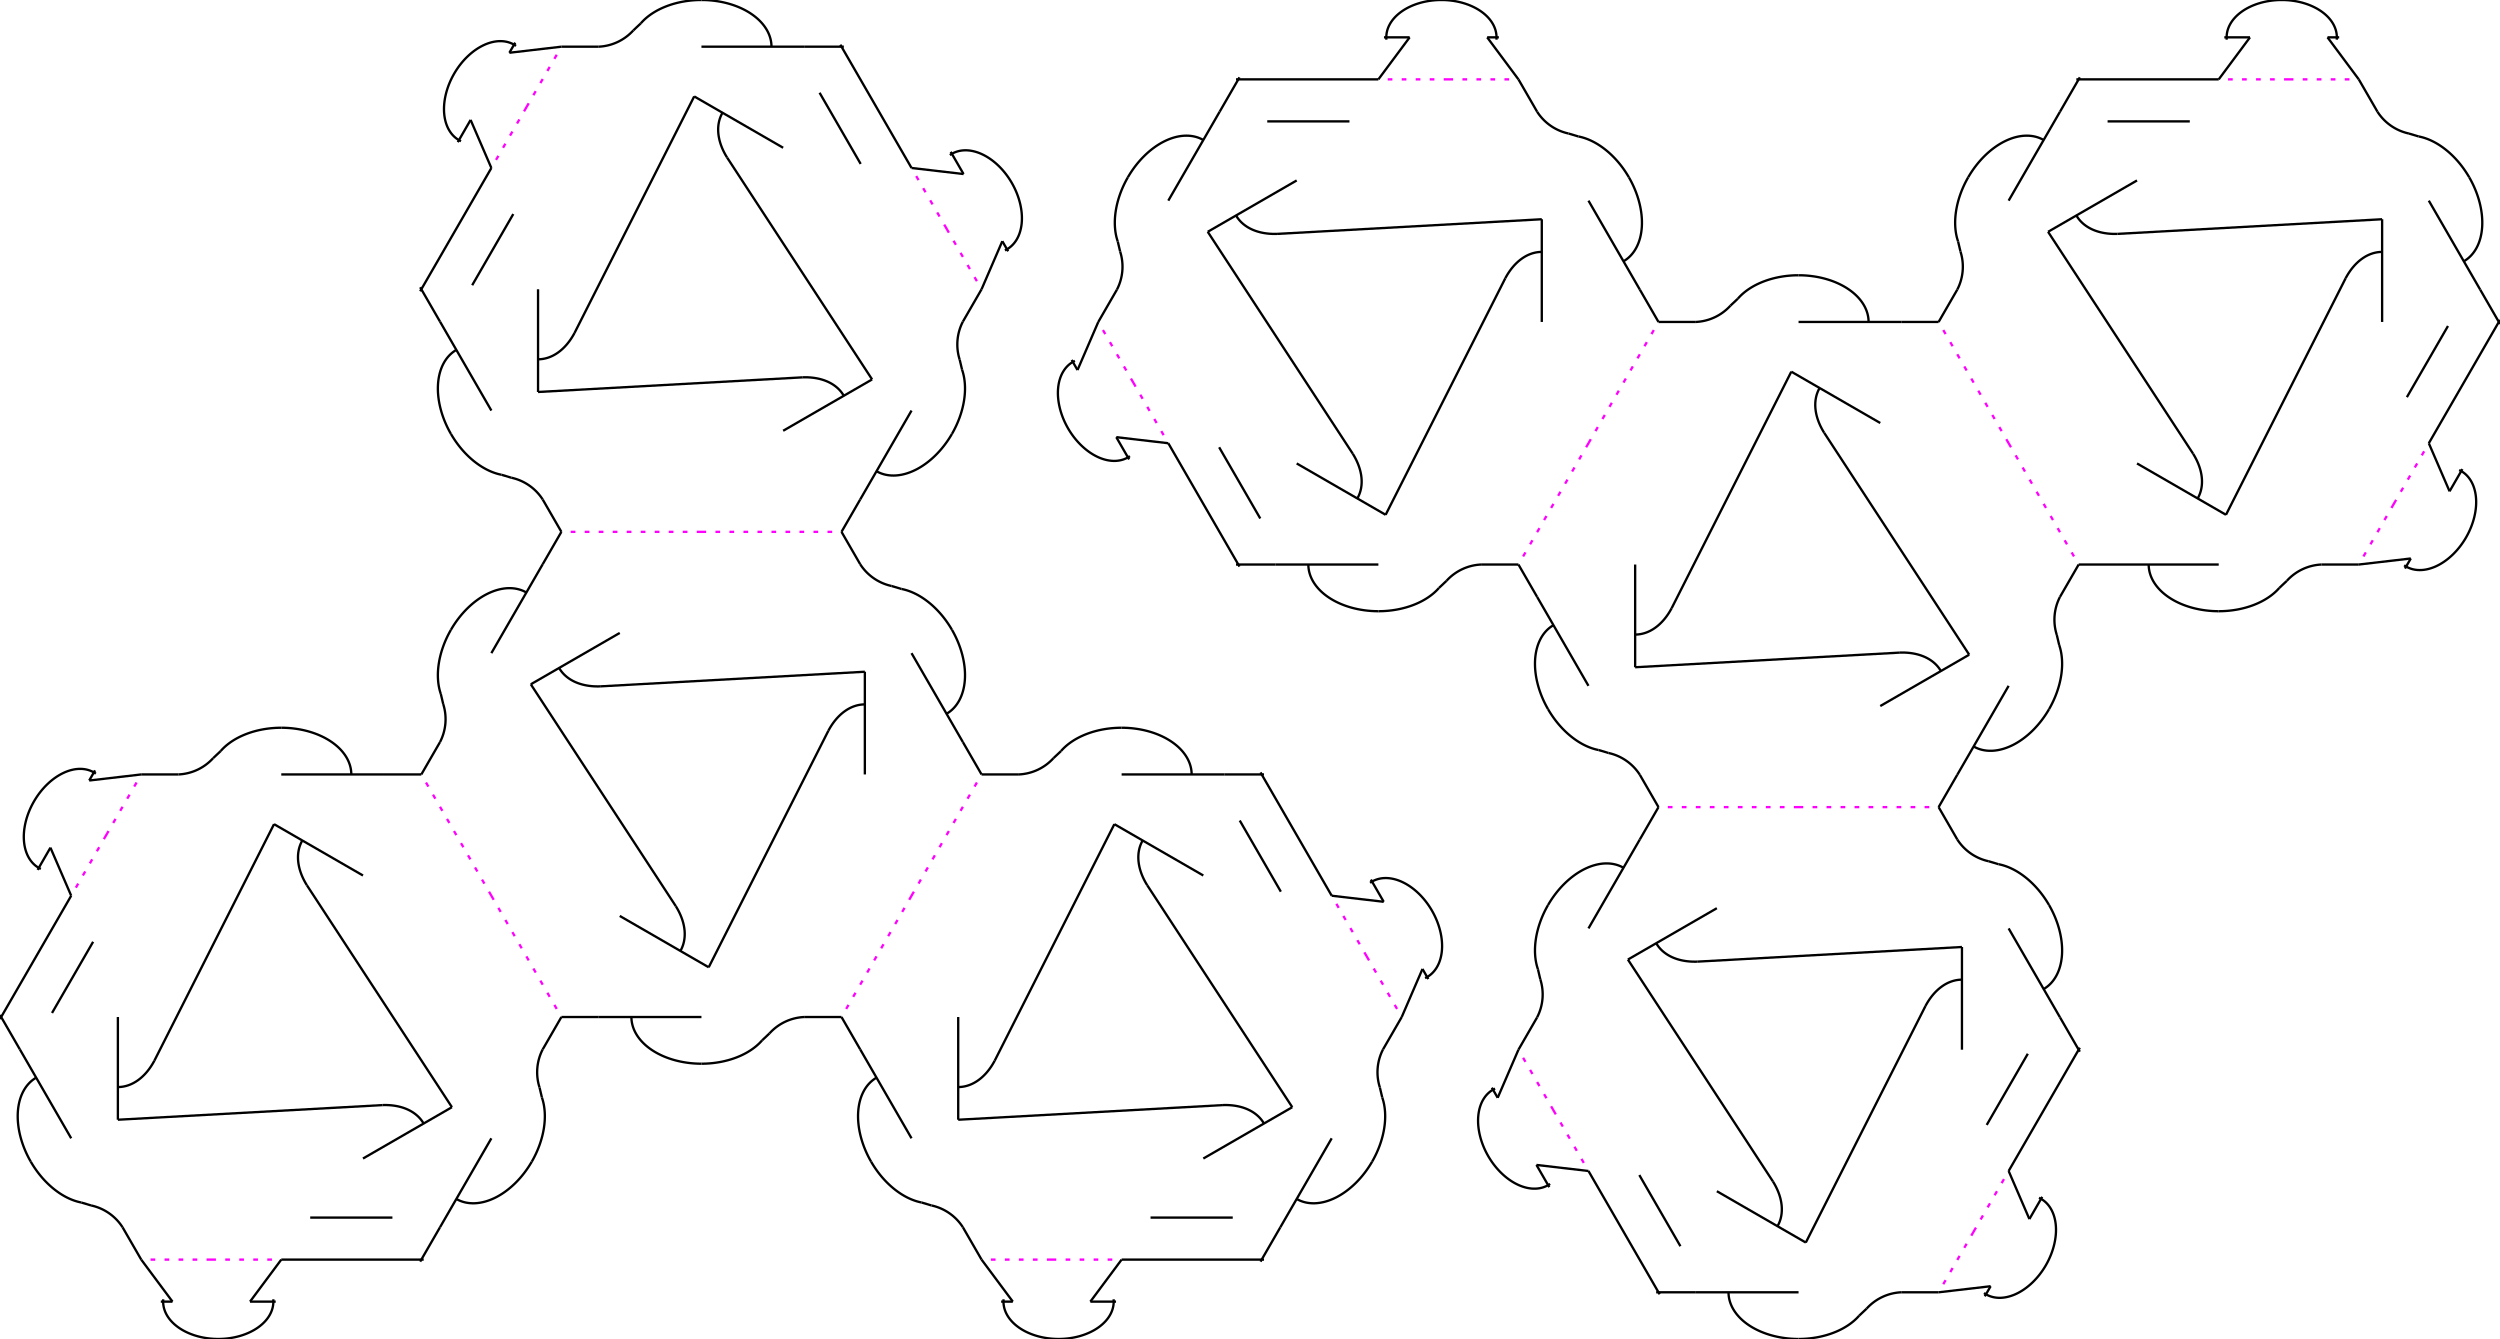 <?xml version="1.0" encoding="UTF-8" standalone="no"?>
<svg
   width="535.5mm"
   height="286.808mm"
   viewBox="0 0 535.5 286.808"
   version="1.1"
   id="svg1126"
   sodipodi:docname="Truncated_Octahedron_PC2.svg"
   inkscape:version="1.1.1 (3bf5ae0d25, 2021-09-20)"
   xmlns:inkscape="http://www.inkscape.org/namespaces/inkscape"
   xmlns:sodipodi="http://sodipodi.sourceforge.net/DTD/sodipodi-0.dtd"
   xmlns="http://www.w3.org/2000/svg"
   xmlns:svg="http://www.w3.org/2000/svg"
   xmlns:lc="https://librecad.org">
  <defs
     id="defs1130" />
  <sodipodi:namedview
     id="namedview1128"
     pagecolor="#ffffff"
     bordercolor="#666666"
     borderopacity="1.0"
     inkscape:pageshadow="2"
     inkscape:pageopacity="0.0"
     inkscape:pagecheckerboard="0"
     inkscape:document-units="mm"
     showgrid="false"
     inkscape:zoom="0.46310079"
     inkscape:cx="1689.697"
     inkscape:cy="543.07833"
     inkscape:window-width="1270"
     inkscape:window-height="697"
     inkscape:window-x="10"
     inkscape:window-y="0"
     inkscape:window-maximized="1"
     inkscape:current-layer="svg1126" />
  <g
     lc:layername="0"
     lc:is_locked="false"
     lc:is_construction="false"
     fill="none"
     stroke="black"
     stroke-width="0.5"
     id="g26">
    <line
       x1="270.25"
       y1="165.885"
       x2="270.75"
       y2="165.885"
       id="line2" />
    <line
       x1="180.25"
       y1="10"
       x2="180.75"
       y2="10"
       id="line4" />
    <line
       x1="90.25"
       y1="61.962"
       x2="90"
       y2="61.529"
       id="line6" />
    <line
       x1="90.25"
       y1="269.808"
       x2="90"
       y2="270.241"
       id="line8" />
    <line
       x1="270.25"
       y1="269.808"
       x2="270"
       y2="270.241"
       id="line10" />
    <line
       x1="0.25"
       y1="217.846"
       x2="0"
       y2="217.413"
       id="line12" />
    <line
       x1="265.25"
       y1="120.923"
       x2="264.75"
       y2="120.923"
       id="line14" />
    <line
       x1="355.25"
       y1="276.808"
       x2="354.75"
       y2="276.808"
       id="line16" />
    <line
       x1="445.25"
       y1="224.846"
       x2="445.5"
       y2="225.279"
       id="line18" />
    <line
       x1="445.25"
       y1="17"
       x2="445.5"
       y2="16.567"
       id="line20" />
    <line
       x1="265.25"
       y1="17"
       x2="265.5"
       y2="16.567"
       id="line22" />
    <line
       x1="535.25"
       y1="68.962"
       x2="535.5"
       y2="69.395"
       id="line24" />
  </g>
  <g
     lc:layername="Cavity Guides"
     lc:is_locked="false"
     lc:is_construction="false"
     fill="none"
     stroke="black"
     stroke-width="0.5"
     id="g28" />
  <g
     lc:layername="Cuts"
     lc:is_locked="false"
     lc:is_construction="false"
     fill="none"
     stroke="black"
     stroke-width="0.5"
     id="g678">
    <line
       x1="210.25"
       y1="269.808"
       x2="206.25"
       y2="262.879"
       id="line30" />
    <line
       x1="184.25"
       y1="224.774"
       x2="180.25"
       y2="217.846"
       id="line32" />
    <line
       x1="180.25"
       y1="217.846"
       x2="172.25"
       y2="217.846"
       id="line34" />
    <line
       x1="128.25"
       y1="217.846"
       x2="120.25"
       y2="217.846"
       id="line36" />
    <line
       x1="30.25"
       y1="165.885"
       x2="38.25"
       y2="165.885"
       id="line38" />
    <line
       x1="82.25"
       y1="165.885"
       x2="90.25"
       y2="165.885"
       id="line40" />
    <line
       x1="90.25"
       y1="165.885"
       x2="94.25"
       y2="158.956"
       id="line42" />
    <line
       x1="116.25"
       y1="120.851"
       x2="120.25"
       y2="113.923"
       id="line44" />
    <line
       x1="184.25"
       y1="106.995"
       x2="180.25"
       y2="113.923"
       id="line46" />
    <line
       x1="180.25"
       y1="113.923"
       x2="184.25"
       y2="120.851"
       id="line48" />
    <line
       x1="206.25"
       y1="158.956"
       x2="210.25"
       y2="165.885"
       id="line50" />
    <line
       x1="210.25"
       y1="61.962"
       x2="206.25"
       y2="68.89"
       id="line52" />
    <line
       x1="325.25"
       y1="17"
       x2="329.25"
       y2="23.928"
       id="line54" />
    <line
       x1="351.25"
       y1="62.033"
       x2="355.25"
       y2="68.962"
       id="line56" />
    <line
       x1="355.25"
       y1="68.962"
       x2="363.25"
       y2="68.962"
       id="line58" />
    <line
       x1="407.25"
       y1="68.962"
       x2="415.25"
       y2="68.962"
       id="line60" />
    <line
       x1="505.25"
       y1="120.923"
       x2="497.25"
       y2="120.923"
       id="line62" />
    <line
       x1="453.25"
       y1="120.923"
       x2="445.25"
       y2="120.923"
       id="line64" />
    <line
       x1="445.25"
       y1="120.923"
       x2="441.25"
       y2="127.851"
       id="line66" />
    <line
       x1="419.25"
       y1="165.956"
       x2="415.25"
       y2="172.885"
       id="line68" />
    <line
       x1="351.25"
       y1="179.813"
       x2="355.25"
       y2="172.885"
       id="line70" />
    <line
       x1="355.25"
       y1="172.885"
       x2="351.25"
       y2="165.956"
       id="line72" />
    <line
       x1="329.25"
       y1="127.851"
       x2="325.25"
       y2="120.923"
       id="line74" />
    <line
       x1="325.25"
       y1="224.846"
       x2="329.25"
       y2="217.918"
       id="line76" />
    <path
       d="M75.25,165.885 A15,10 180 0,0 60.25,155.885 "
       id="path78" />
    <path
       d="M60.25,155.885 A15,10 0 0,0 47.26,160.885 "
       id="path80" />
    <path
       d="M38.25,165.885 A10.68,10.68 0 0,0 45.663,162.389 "
       id="path82" />
    <line
       x1="45.663"
       y1="162.389"
       x2="47.26"
       y2="160.885"
       id="line84" />
    <line
       x1="82.25"
       y1="165.885"
       x2="60.25"
       y2="165.885"
       id="line86" />
    <line
       x1="11.142"
       y1="216.98"
       x2="19.946"
       y2="201.731"
       id="line88" />
    <line
       x1="15.25"
       y1="191.865"
       x2="0"
       y2="218.279"
       id="line90" />
    <line
       x1="30.25"
       y1="165.885"
       x2="19.108"
       y2="167.184"
       id="line92" />
    <line
       x1="15.25"
       y1="191.865"
       x2="10.804"
       y2="181.566"
       id="line94" />
    <line
       x1="19.108"
       y1="167.184"
       x2="20.358"
       y2="165.019"
       id="line96" />
    <line
       x1="10.804"
       y1="181.566"
       x2="8.054"
       y2="186.329"
       id="line98" />
    <path
       d="M20.529,165.722 A11.804,8 -60 1,0 8.748,186.126 "
       id="path100" />
    <line
       x1="175.554"
       y1="19.866"
       x2="184.358"
       y2="35.115"
       id="line102" />
    <line
       x1="195.25"
       y1="35.981"
       x2="180"
       y2="9.567"
       id="line104" />
    <line
       x1="210.25"
       y1="61.962"
       x2="214.696"
       y2="51.662"
       id="line106" />
    <line
       x1="195.25"
       y1="35.981"
       x2="206.392"
       y2="37.28"
       id="line108" />
    <line
       x1="214.696"
       y1="51.662"
       x2="215.946"
       y2="53.828"
       id="line110" />
    <line
       x1="206.392"
       y1="37.28"
       x2="203.642"
       y2="32.517"
       id="line112" />
    <path
       d="M215.252,53.625 A11.804,8 60 1,0 203.471,33.22 "
       id="path114" />
    <line
       x1="265.554"
       y1="175.751"
       x2="274.358"
       y2="190.999"
       id="line116" />
    <line
       x1="285.25"
       y1="191.865"
       x2="270"
       y2="165.452"
       id="line118" />
    <line
       x1="300.25"
       y1="217.846"
       x2="304.696"
       y2="207.547"
       id="line120" />
    <line
       x1="285.25"
       y1="191.865"
       x2="296.392"
       y2="193.164"
       id="line122" />
    <line
       x1="304.696"
       y1="207.547"
       x2="305.946"
       y2="209.712"
       id="line124" />
    <line
       x1="296.392"
       y1="193.164"
       x2="293.642"
       y2="188.401"
       id="line126" />
    <path
       d="M305.252,209.509 A11.804,8 60 1,0 293.471,189.104 "
       id="path128" />
    <path
       d="M187.75,100.933 A15,10 -60 0,0 203.91,92.942 "
       id="path130" />
    <path
       d="M203.91,92.942 A15,10 120 0,0 206.075,79.192 "
       id="path132" />
    <path
       d="M206.25,68.89 A10.68,10.68 0 0,0 205.571,77.058 "
       id="path134" />
    <line
       x1="205.571"
       y1="77.058"
       x2="206.075"
       y2="79.192"
       id="line136" />
    <line
       x1="184.25"
       y1="106.995"
       x2="195.25"
       y2="87.942"
       id="line138" />
    <path
       d="M202.75,152.894 A15,10 -120 0,0 203.91,134.904 "
       id="path140" />
    <path
       d="M203.91,134.904 A15,10 60 0,0 193.085,126.154 "
       id="path142" />
    <path
       d="M184.25,120.851 A10.68,10.68 0 0,0 190.984,125.523 "
       id="path144" />
    <line
       x1="190.984"
       y1="125.523"
       x2="193.085"
       y2="126.154"
       id="line146" />
    <line
       x1="206.25"
       y1="158.956"
       x2="195.25"
       y2="139.904"
       id="line148" />
    <path
       d="M112.75,126.913 A15,10 120 0,0 96.59,134.904 "
       id="path150" />
    <path
       d="M96.59,134.904 A15,10 -60 0,0 94.425,148.654 "
       id="path152" />
    <path
       d="M94.25,158.956 A10.68,10.68 0 0,0 94.929,150.788 "
       id="path154" />
    <line
       x1="94.929"
       y1="150.788"
       x2="94.425"
       y2="148.654"
       id="line156" />
    <line
       x1="116.25"
       y1="120.851"
       x2="105.25"
       y2="139.904"
       id="line158" />
    <path
       d="M187.75,230.836 A15,10 60 0,0 186.59,248.827 "
       id="path160" />
    <path
       d="M186.59,248.827 A15,10 -120 0,0 197.415,257.577 "
       id="path162" />
    <path
       d="M206.25,262.879 A10.68,10.68 0 0,0 199.516,258.207 "
       id="path164" />
    <line
       x1="199.516"
       y1="258.207"
       x2="197.415"
       y2="257.577"
       id="line166" />
    <line
       x1="184.25"
       y1="224.774"
       x2="195.25"
       y2="243.827"
       id="line168" />
    <path
       d="M135.25,217.846 A15,10 -0 0,0 150.25,227.846 "
       id="path170" />
    <path
       d="M150.25,227.846 A15,10 -180 0,0 163.24,222.846 "
       id="path172" />
    <path
       d="M172.25,217.846 A10.68,10.68 0 0,0 164.837,221.342 "
       id="path174" />
    <line
       x1="164.837"
       y1="221.342"
       x2="163.24"
       y2="222.846"
       id="line176" />
    <line
       x1="128.25"
       y1="217.846"
       x2="150.25"
       y2="217.846"
       id="line178" />
    <line
       x1="84.054"
       y1="260.808"
       x2="66.446"
       y2="260.808"
       id="line180" />
    <line
       x1="60.25"
       y1="269.808"
       x2="90.75"
       y2="269.808"
       id="line182" />
    <line
       x1="30.25"
       y1="269.808"
       x2="36.946"
       y2="278.808"
       id="line184" />
    <line
       x1="60.25"
       y1="269.808"
       x2="53.554"
       y2="278.808"
       id="line186" />
    <line
       x1="36.946"
       y1="278.808"
       x2="34.446"
       y2="278.808"
       id="line188" />
    <line
       x1="53.554"
       y1="278.808"
       x2="59.054"
       y2="278.808"
       id="line190" />
    <path
       d="M34.969,278.308 A11.804,8 180 1,0 58.531,278.308 "
       id="path192" />
    <line
       x1="264.054"
       y1="260.808"
       x2="246.446"
       y2="260.808"
       id="line194" />
    <line
       x1="240.25"
       y1="269.808"
       x2="270.75"
       y2="269.808"
       id="line196" />
    <line
       x1="210.25"
       y1="269.808"
       x2="216.946"
       y2="278.808"
       id="line198" />
    <line
       x1="240.25"
       y1="269.808"
       x2="233.554"
       y2="278.808"
       id="line200" />
    <line
       x1="216.946"
       y1="278.808"
       x2="214.446"
       y2="278.808"
       id="line202" />
    <line
       x1="233.554"
       y1="278.808"
       x2="239.054"
       y2="278.808"
       id="line204" />
    <path
       d="M214.969,278.308 A11.804,8 180 1,0 238.531,278.308 "
       id="path206" />
    <line
       x1="262.25"
       y1="165.885"
       x2="270.25"
       y2="165.885"
       id="line208" />
    <line
       x1="218.25"
       y1="165.885"
       x2="210.25"
       y2="165.885"
       id="line210" />
    <line
       x1="172.25"
       y1="10"
       x2="180.25"
       y2="10"
       id="line212" />
    <line
       x1="128.25"
       y1="10"
       x2="120.25"
       y2="10"
       id="line214" />
    <line
       x1="94.25"
       y1="68.89"
       x2="90.25"
       y2="61.962"
       id="line216" />
    <line
       x1="116.25"
       y1="106.995"
       x2="120.25"
       y2="113.923"
       id="line218" />
    <line
       x1="94.25"
       y1="262.879"
       x2="90.25"
       y2="269.808"
       id="line220" />
    <line
       x1="116.25"
       y1="224.774"
       x2="120.25"
       y2="217.846"
       id="line222" />
    <line
       x1="274.25"
       y1="262.879"
       x2="270.25"
       y2="269.808"
       id="line224" />
    <line
       x1="296.25"
       y1="224.774"
       x2="300.25"
       y2="217.846"
       id="line226" />
    <line
       x1="4.25"
       y1="224.774"
       x2="0.25"
       y2="217.846"
       id="line228" />
    <line
       x1="26.25"
       y1="262.879"
       x2="30.25"
       y2="269.808"
       id="line230" />
    <line
       x1="101.142"
       y1="61.095"
       x2="109.946"
       y2="45.847"
       id="line232" />
    <line
       x1="105.25"
       y1="35.981"
       x2="90"
       y2="62.395"
       id="line234" />
    <line
       x1="120.25"
       y1="10"
       x2="109.108"
       y2="11.299"
       id="line236" />
    <line
       x1="105.25"
       y1="35.981"
       x2="100.804"
       y2="25.682"
       id="line238" />
    <line
       x1="109.108"
       y1="11.299"
       x2="110.358"
       y2="9.134"
       id="line240" />
    <line
       x1="100.804"
       y1="25.682"
       x2="98.054"
       y2="30.445"
       id="line242" />
    <path
       d="M110.529,9.837 A11.804,8 -60 1,0 98.748,30.242 "
       id="path244" />
    <line
       x1="276.803"
       y1="237.157"
       x2="257.75"
       y2="248.157"
       id="line246" />
    <line
       x1="205.25"
       y1="239.846"
       x2="261.951"
       y2="236.71"
       id="line248" />
    <path
       d="M270.74,240.657 A15,10 150 0,0 261.951,236.71 "
       id="path250" />
    <line
       x1="238.697"
       y1="176.535"
       x2="257.75"
       y2="187.535"
       id="line252" />
    <line
       x1="276.803"
       y1="237.157"
       x2="245.736"
       y2="189.621"
       id="line254" />
    <path
       d="M244.76,180.035 A15,10 30 0,0 245.736,189.621 "
       id="path256" />
    <line
       x1="205.25"
       y1="239.846"
       x2="205.25"
       y2="217.846"
       id="line258" />
    <line
       x1="238.697"
       y1="176.535"
       x2="213.063"
       y2="227.208"
       id="line260" />
    <path
       d="M205.25,232.846 A15,10 -90 0,0 213.063,227.208 "
       id="path262" />
    <line
       x1="96.803"
       y1="237.157"
       x2="77.75"
       y2="248.157"
       id="line264" />
    <line
       x1="25.25"
       y1="239.846"
       x2="81.951"
       y2="236.71"
       id="line266" />
    <path
       d="M90.74,240.657 A15,10 150 0,0 81.951,236.71 "
       id="path268" />
    <line
       x1="58.697"
       y1="176.535"
       x2="77.75"
       y2="187.535"
       id="line270" />
    <line
       x1="96.803"
       y1="237.157"
       x2="65.736"
       y2="189.621"
       id="line272" />
    <path
       d="M64.76,180.035 A15,10 30 0,0 65.736,189.621 "
       id="path274" />
    <line
       x1="25.25"
       y1="239.846"
       x2="25.25"
       y2="217.846"
       id="line276" />
    <line
       x1="58.697"
       y1="176.535"
       x2="33.063"
       y2="227.208"
       id="line278" />
    <path
       d="M25.25,232.846 A15,10 -90 0,0 33.063,227.208 "
       id="path280" />
    <line
       x1="186.803"
       y1="81.272"
       x2="167.75"
       y2="92.272"
       id="line282" />
    <line
       x1="115.25"
       y1="83.962"
       x2="171.951"
       y2="80.825"
       id="line284" />
    <path
       d="M180.74,84.772 A15,10 150 0,0 171.951,80.825 "
       id="path286" />
    <line
       x1="148.697"
       y1="20.651"
       x2="167.75"
       y2="31.651"
       id="line288" />
    <line
       x1="186.803"
       y1="81.272"
       x2="155.736"
       y2="33.736"
       id="line290" />
    <path
       d="M154.76,24.151 A15,10 30 0,0 155.736,33.736 "
       id="path292" />
    <line
       x1="115.25"
       y1="83.962"
       x2="115.25"
       y2="61.962"
       id="line294" />
    <line
       x1="148.697"
       y1="20.651"
       x2="123.063"
       y2="71.323"
       id="line296" />
    <path
       d="M115.25,76.962 A15,10 -90 0,0 123.063,71.323 "
       id="path298" />
    <line
       x1="151.803"
       y1="207.195"
       x2="132.75"
       y2="196.195"
       id="line300" />
    <line
       x1="113.697"
       y1="146.574"
       x2="144.764"
       y2="194.11"
       id="line302" />
    <path
       d="M145.74,203.695 A15,10 -150 0,0 144.764,194.11 "
       id="path304" />
    <line
       x1="185.25"
       y1="143.885"
       x2="185.25"
       y2="165.885"
       id="line306" />
    <line
       x1="151.803"
       y1="207.195"
       x2="177.437"
       y2="156.523"
       id="line308" />
    <path
       d="M185.25,150.885 A15,10 90 0,0 177.437,156.523 "
       id="path310" />
    <line
       x1="113.697"
       y1="146.574"
       x2="132.75"
       y2="135.574"
       id="line312" />
    <line
       x1="185.25"
       y1="143.885"
       x2="128.549"
       y2="147.021"
       id="line314" />
    <path
       d="M119.76,143.074 A15,10 -30 0,0 128.549,147.021 "
       id="path316" />
    <path
       d="M460.25,120.923 A15,10 -0 0,0 475.25,130.923 "
       id="path318" />
    <path
       d="M475.25,130.923 A15,10 -180 0,0 488.24,125.923 "
       id="path320" />
    <path
       d="M497.25,120.923 A10.68,10.68 0 0,0 489.837,124.419 "
       id="path322" />
    <line
       x1="489.837"
       y1="124.419"
       x2="488.24"
       y2="125.923"
       id="line324" />
    <line
       x1="453.25"
       y1="120.923"
       x2="475.25"
       y2="120.923"
       id="line326" />
    <line
       x1="524.358"
       y1="69.828"
       x2="515.554"
       y2="85.076"
       id="line328" />
    <line
       x1="520.25"
       y1="94.942"
       x2="535.5"
       y2="68.529"
       id="line330" />
    <line
       x1="505.25"
       y1="120.923"
       x2="516.392"
       y2="119.624"
       id="line332" />
    <line
       x1="520.25"
       y1="94.942"
       x2="524.696"
       y2="105.241"
       id="line334" />
    <line
       x1="516.392"
       y1="119.624"
       x2="515.142"
       y2="121.789"
       id="line336" />
    <line
       x1="524.696"
       y1="105.241"
       x2="527.446"
       y2="100.478"
       id="line338" />
    <path
       d="M514.971,121.086 A11.804,8 120 1,0 526.752,100.681 "
       id="path340" />
    <line
       x1="359.946"
       y1="266.942"
       x2="351.142"
       y2="251.693"
       id="line342" />
    <line
       x1="340.25"
       y1="250.827"
       x2="355.5"
       y2="277.241"
       id="line344" />
    <line
       x1="325.25"
       y1="224.846"
       x2="320.804"
       y2="235.145"
       id="line346" />
    <line
       x1="340.25"
       y1="250.827"
       x2="329.108"
       y2="249.528"
       id="line348" />
    <line
       x1="320.804"
       y1="235.145"
       x2="319.554"
       y2="232.98"
       id="line350" />
    <line
       x1="329.108"
       y1="249.528"
       x2="331.858"
       y2="254.291"
       id="line352" />
    <path
       d="M320.248,233.183 A11.804,8 -120 1,0 332.029,253.588 "
       id="path354" />
    <line
       x1="269.946"
       y1="111.057"
       x2="261.142"
       y2="95.808"
       id="line356" />
    <line
       x1="250.25"
       y1="94.942"
       x2="265.5"
       y2="121.356"
       id="line358" />
    <line
       x1="235.25"
       y1="68.962"
       x2="230.804"
       y2="79.261"
       id="line360" />
    <line
       x1="250.25"
       y1="94.942"
       x2="239.108"
       y2="93.643"
       id="line362" />
    <line
       x1="230.804"
       y1="79.261"
       x2="229.554"
       y2="77.095"
       id="line364" />
    <line
       x1="239.108"
       y1="93.643"
       x2="241.858"
       y2="98.406"
       id="line366" />
    <path
       d="M230.248,77.298 A11.804,8 -120 1,0 242.029,97.703 "
       id="path368" />
    <path
       d="M347.75,185.875 A15,10 120 0,0 331.59,193.865 "
       id="path370" />
    <path
       d="M331.59,193.865 A15,10 -60 0,0 329.425,207.615 "
       id="path372" />
    <path
       d="M329.25,217.918 A10.68,10.68 0 0,0 329.929,209.75 "
       id="path374" />
    <line
       x1="329.929"
       y1="209.75"
       x2="329.425"
       y2="207.615"
       id="line376" />
    <line
       x1="351.25"
       y1="179.813"
       x2="340.25"
       y2="198.865"
       id="line378" />
    <path
       d="M332.75,133.913 A15,10 60 0,0 331.59,151.904 "
       id="path380" />
    <path
       d="M331.59,151.904 A15,10 -120 0,0 342.415,160.654 "
       id="path382" />
    <path
       d="M351.25,165.956 A10.68,10.68 0 0,0 344.516,161.284 "
       id="path384" />
    <line
       x1="344.516"
       y1="161.284"
       x2="342.415"
       y2="160.654"
       id="line386" />
    <line
       x1="329.25"
       y1="127.851"
       x2="340.25"
       y2="146.904"
       id="line388" />
    <path
       d="M422.75,159.894 A15,10 -60 0,0 438.91,151.904 "
       id="path390" />
    <path
       d="M438.91,151.904 A15,10 120 0,0 441.075,138.154 "
       id="path392" />
    <path
       d="M441.25,127.851 A10.68,10.68 0 0,0 440.571,136.019 "
       id="path394" />
    <line
       x1="440.571"
       y1="136.019"
       x2="441.075"
       y2="138.154"
       id="line396" />
    <line
       x1="419.25"
       y1="165.956"
       x2="430.25"
       y2="146.904"
       id="line398" />
    <path
       d="M347.75,55.971 A15,10 -120 0,0 348.91,37.981 "
       id="path400" />
    <path
       d="M348.91,37.981 A15,10 60 0,0 338.085,29.231 "
       id="path402" />
    <path
       d="M329.25,23.928 A10.68,10.68 0 0,0 335.984,28.6 "
       id="path404" />
    <line
       x1="335.984"
       y1="28.6"
       x2="338.085"
       y2="29.231"
       id="line406" />
    <line
       x1="351.25"
       y1="62.033"
       x2="340.25"
       y2="42.981"
       id="line408" />
    <path
       d="M400.25,68.962 A15,10 180 0,0 385.25,58.962 "
       id="path410" />
    <path
       d="M385.25,58.962 A15,10 0 0,0 372.26,63.962 "
       id="path412" />
    <path
       d="M363.25,68.962 A10.68,10.68 0 0,0 370.663,65.466 "
       id="path414" />
    <line
       x1="370.663"
       y1="65.466"
       x2="372.26"
       y2="63.962"
       id="line416" />
    <line
       x1="407.25"
       y1="68.962"
       x2="385.25"
       y2="68.962"
       id="line418" />
    <line
       x1="451.446"
       y1="26"
       x2="469.054"
       y2="26"
       id="line420" />
    <line
       x1="475.25"
       y1="17"
       x2="444.75"
       y2="17"
       id="line422" />
    <line
       x1="505.25"
       y1="17"
       x2="498.554"
       y2="8"
       id="line424" />
    <line
       x1="475.25"
       y1="17"
       x2="481.946"
       y2="8"
       id="line426" />
    <line
       x1="498.554"
       y1="8"
       x2="501.054"
       y2="8"
       id="line428" />
    <line
       x1="481.946"
       y1="8"
       x2="476.446"
       y2="8"
       id="line430" />
    <path
       d="M500.531,8.5 A11.804,8 0 1,0 476.969,8.5 "
       id="path432" />
    <line
       x1="271.446"
       y1="26"
       x2="289.054"
       y2="26"
       id="line434" />
    <line
       x1="295.25"
       y1="17"
       x2="264.75"
       y2="17"
       id="line436" />
    <line
       x1="325.25"
       y1="17"
       x2="318.554"
       y2="8"
       id="line438" />
    <line
       x1="295.25"
       y1="17"
       x2="301.946"
       y2="8"
       id="line440" />
    <line
       x1="318.554"
       y1="8"
       x2="321.054"
       y2="8"
       id="line442" />
    <line
       x1="301.946"
       y1="8"
       x2="296.446"
       y2="8"
       id="line444" />
    <path
       d="M320.531,8.5 A11.804,8 0 1,0 296.969,8.5 "
       id="path446" />
    <line
       x1="273.25"
       y1="120.923"
       x2="265.25"
       y2="120.923"
       id="line448" />
    <line
       x1="317.25"
       y1="120.923"
       x2="325.25"
       y2="120.923"
       id="line450" />
    <line
       x1="363.25"
       y1="276.808"
       x2="355.25"
       y2="276.808"
       id="line452" />
    <line
       x1="407.25"
       y1="276.808"
       x2="415.25"
       y2="276.808"
       id="line454" />
    <line
       x1="441.25"
       y1="217.918"
       x2="445.25"
       y2="224.846"
       id="line456" />
    <line
       x1="419.25"
       y1="179.813"
       x2="415.25"
       y2="172.885"
       id="line458" />
    <line
       x1="441.25"
       y1="23.928"
       x2="445.25"
       y2="17"
       id="line460" />
    <line
       x1="419.25"
       y1="62.033"
       x2="415.25"
       y2="68.962"
       id="line462" />
    <line
       x1="261.25"
       y1="23.928"
       x2="265.25"
       y2="17"
       id="line464" />
    <line
       x1="239.25"
       y1="62.033"
       x2="235.25"
       y2="68.962"
       id="line466" />
    <line
       x1="531.25"
       y1="62.033"
       x2="535.25"
       y2="68.962"
       id="line468" />
    <line
       x1="509.25"
       y1="23.928"
       x2="505.25"
       y2="17"
       id="line470" />
    <line
       x1="434.358"
       y1="225.712"
       x2="425.554"
       y2="240.961"
       id="line472" />
    <line
       x1="430.25"
       y1="250.827"
       x2="445.5"
       y2="224.413"
       id="line474" />
    <line
       x1="415.25"
       y1="276.808"
       x2="426.392"
       y2="275.509"
       id="line476" />
    <line
       x1="430.25"
       y1="250.827"
       x2="434.696"
       y2="261.126"
       id="line478" />
    <line
       x1="426.392"
       y1="275.509"
       x2="425.142"
       y2="277.674"
       id="line480" />
    <line
       x1="434.696"
       y1="261.126"
       x2="437.446"
       y2="256.363"
       id="line482" />
    <path
       d="M424.971,276.971 A11.804,8 120 1,0 436.752,256.566 "
       id="path484" />
    <line
       x1="258.697"
       y1="49.651"
       x2="277.75"
       y2="38.651"
       id="line486" />
    <line
       x1="330.25"
       y1="46.962"
       x2="273.549"
       y2="50.098"
       id="line488" />
    <path
       d="M264.76,46.151 A15,10 -30 0,0 273.549,50.098 "
       id="path490" />
    <line
       x1="296.803"
       y1="110.272"
       x2="277.75"
       y2="99.272"
       id="line492" />
    <line
       x1="258.697"
       y1="49.651"
       x2="289.764"
       y2="97.187"
       id="line494" />
    <path
       d="M290.74,106.772 A15,10 -150 0,0 289.764,97.187 "
       id="path496" />
    <line
       x1="330.25"
       y1="46.962"
       x2="330.25"
       y2="68.962"
       id="line498" />
    <line
       x1="296.803"
       y1="110.272"
       x2="322.437"
       y2="59.6"
       id="line500" />
    <path
       d="M330.25,53.962 A15,10 90 0,0 322.437,59.6 "
       id="path502" />
    <line
       x1="438.697"
       y1="49.651"
       x2="457.75"
       y2="38.651"
       id="line504" />
    <line
       x1="510.25"
       y1="46.962"
       x2="453.549"
       y2="50.098"
       id="line506" />
    <path
       d="M444.76,46.151 A15,10 -30 0,0 453.549,50.098 "
       id="path508" />
    <line
       x1="476.803"
       y1="110.272"
       x2="457.75"
       y2="99.272"
       id="line510" />
    <line
       x1="438.697"
       y1="49.651"
       x2="469.764"
       y2="97.187"
       id="line512" />
    <path
       d="M470.74,106.772 A15,10 -150 0,0 469.764,97.187 "
       id="path514" />
    <line
       x1="510.25"
       y1="46.962"
       x2="510.25"
       y2="68.962"
       id="line516" />
    <line
       x1="476.803"
       y1="110.272"
       x2="502.437"
       y2="59.6"
       id="line518" />
    <path
       d="M510.25,53.962 A15,10 90 0,0 502.437,59.6 "
       id="path520" />
    <line
       x1="348.697"
       y1="205.535"
       x2="367.75"
       y2="194.535"
       id="line522" />
    <line
       x1="420.25"
       y1="202.846"
       x2="363.549"
       y2="205.983"
       id="line524" />
    <path
       d="M354.76,202.035 A15,10 -30 0,0 363.549,205.983 "
       id="path526" />
    <line
       x1="386.803"
       y1="266.157"
       x2="367.75"
       y2="255.157"
       id="line528" />
    <line
       x1="348.697"
       y1="205.535"
       x2="379.764"
       y2="253.071"
       id="line530" />
    <path
       d="M380.74,262.657 A15,10 -150 0,0 379.764,253.071 "
       id="path532" />
    <line
       x1="420.25"
       y1="202.846"
       x2="420.25"
       y2="224.846"
       id="line534" />
    <line
       x1="386.803"
       y1="266.157"
       x2="412.437"
       y2="215.484"
       id="line536" />
    <path
       d="M420.25,209.846 A15,10 90 0,0 412.437,215.484 "
       id="path538" />
    <line
       x1="383.697"
       y1="79.612"
       x2="402.75"
       y2="90.612"
       id="line540" />
    <line
       x1="421.803"
       y1="140.234"
       x2="390.736"
       y2="92.698"
       id="line542" />
    <path
       d="M389.76,83.112 A15,10 30 0,0 390.736,92.698 "
       id="path544" />
    <line
       x1="350.25"
       y1="142.923"
       x2="350.25"
       y2="120.923"
       id="line546" />
    <line
       x1="383.697"
       y1="79.612"
       x2="358.063"
       y2="130.285"
       id="line548" />
    <path
       d="M350.25,135.923 A15,10 -90 0,0 358.063,130.285 "
       id="path550" />
    <line
       x1="421.803"
       y1="140.234"
       x2="402.75"
       y2="151.234"
       id="line552" />
    <line
       x1="350.25"
       y1="142.923"
       x2="406.951"
       y2="139.787"
       id="line554" />
    <path
       d="M415.74,143.734 A15,10 150 0,0 406.951,139.787 "
       id="path556" />
    <path
       d="M255.25,165.885 A15,10 180 0,0 240.25,155.885 "
       id="path558" />
    <path
       d="M240.25,155.885 A15,10 0 0,0 227.26,160.885 "
       id="path560" />
    <path
       d="M218.25,165.885 A10.68,10.68 0 0,0 225.663,162.389 "
       id="path562" />
    <line
       x1="225.663"
       y1="162.389"
       x2="227.26"
       y2="160.885"
       id="line564" />
    <line
       x1="262.25"
       y1="165.885"
       x2="240.25"
       y2="165.885"
       id="line566" />
    <path
       d="M165.25,10 A15,10 180 0,0 150.25,0 "
       id="path568" />
    <path
       d="M150.25,0 A15,10 0 0,0 137.26,5 "
       id="path570" />
    <path
       d="M128.25,10 A10.68,10.68 0 0,0 135.663,6.504 "
       id="path572" />
    <line
       x1="135.663"
       y1="6.504"
       x2="137.26"
       y2="5"
       id="line574" />
    <line
       x1="172.25"
       y1="10"
       x2="150.25"
       y2="10"
       id="line576" />
    <path
       d="M97.75,74.952 A15,10 60 0,0 96.59,92.942 "
       id="path578" />
    <path
       d="M96.59,92.942 A15,10 -120 0,0 107.415,101.692 "
       id="path580" />
    <path
       d="M116.25,106.995 A10.68,10.68 0 0,0 109.516,102.323 "
       id="path582" />
    <line
       x1="109.516"
       y1="102.323"
       x2="107.415"
       y2="101.692"
       id="line584" />
    <line
       x1="94.25"
       y1="68.89"
       x2="105.25"
       y2="87.942"
       id="line586" />
    <path
       d="M97.75,256.817 A15,10 -60 0,0 113.91,248.827 "
       id="path588" />
    <path
       d="M113.91,248.827 A15,10 120 0,0 116.075,235.077 "
       id="path590" />
    <path
       d="M116.25,224.774 A10.68,10.68 0 0,0 115.571,232.942 "
       id="path592" />
    <line
       x1="115.571"
       y1="232.942"
       x2="116.075"
       y2="235.077"
       id="line594" />
    <line
       x1="94.25"
       y1="262.879"
       x2="105.25"
       y2="243.827"
       id="line596" />
    <path
       d="M277.75,256.817 A15,10 -60 0,0 293.91,248.827 "
       id="path598" />
    <path
       d="M293.91,248.827 A15,10 120 0,0 296.075,235.077 "
       id="path600" />
    <path
       d="M296.25,224.774 A10.68,10.68 0 0,0 295.571,232.942 "
       id="path602" />
    <line
       x1="295.571"
       y1="232.942"
       x2="296.075"
       y2="235.077"
       id="line604" />
    <line
       x1="274.25"
       y1="262.879"
       x2="285.25"
       y2="243.827"
       id="line606" />
    <path
       d="M7.75,230.836 A15,10 60 0,0 6.59,248.827 "
       id="path608" />
    <path
       d="M6.59,248.827 A15,10 -120 0,0 17.415,257.577 "
       id="path610" />
    <path
       d="M26.25,262.879 A10.68,10.68 0 0,0 19.516,258.207 "
       id="path612" />
    <line
       x1="19.516"
       y1="258.207"
       x2="17.415"
       y2="257.577"
       id="line614" />
    <line
       x1="4.25"
       y1="224.774"
       x2="15.25"
       y2="243.827"
       id="line616" />
    <path
       d="M280.25,120.923 A15,10 -0 0,0 295.25,130.923 "
       id="path618" />
    <path
       d="M295.25,130.923 A15,10 -180 0,0 308.24,125.923 "
       id="path620" />
    <path
       d="M317.25,120.923 A10.68,10.68 0 0,0 309.837,124.419 "
       id="path622" />
    <line
       x1="309.837"
       y1="124.419"
       x2="308.24"
       y2="125.923"
       id="line624" />
    <line
       x1="273.25"
       y1="120.923"
       x2="295.25"
       y2="120.923"
       id="line626" />
    <path
       d="M370.25,276.808 A15,10 -0 0,0 385.25,286.808 "
       id="path628" />
    <path
       d="M385.25,286.808 A15,10 -180 0,0 398.24,281.808 "
       id="path630" />
    <path
       d="M407.25,276.808 A10.68,10.68 0 0,0 399.837,280.304 "
       id="path632" />
    <line
       x1="399.837"
       y1="280.304"
       x2="398.24"
       y2="281.808"
       id="line634" />
    <line
       x1="363.25"
       y1="276.808"
       x2="385.25"
       y2="276.808"
       id="line636" />
    <path
       d="M437.75,211.856 A15,10 -120 0,0 438.91,193.865 "
       id="path638" />
    <path
       d="M438.91,193.865 A15,10 60 0,0 428.085,185.115 "
       id="path640" />
    <path
       d="M419.25,179.813 A10.68,10.68 0 0,0 425.984,184.485 "
       id="path642" />
    <line
       x1="425.984"
       y1="184.485"
       x2="428.085"
       y2="185.115"
       id="line644" />
    <line
       x1="441.25"
       y1="217.918"
       x2="430.25"
       y2="198.865"
       id="line646" />
    <path
       d="M437.75,29.99 A15,10 120 0,0 421.59,37.981 "
       id="path648" />
    <path
       d="M421.59,37.981 A15,10 -60 0,0 419.425,51.731 "
       id="path650" />
    <path
       d="M419.25,62.033 A10.68,10.68 0 0,0 419.929,53.865 "
       id="path652" />
    <line
       x1="419.929"
       y1="53.865"
       x2="419.425"
       y2="51.731"
       id="line654" />
    <line
       x1="441.25"
       y1="23.928"
       x2="430.25"
       y2="42.981"
       id="line656" />
    <path
       d="M257.75,29.99 A15,10 120 0,0 241.59,37.981 "
       id="path658" />
    <path
       d="M241.59,37.981 A15,10 -60 0,0 239.425,51.731 "
       id="path660" />
    <path
       d="M239.25,62.033 A10.68,10.68 0 0,0 239.929,53.865 "
       id="path662" />
    <line
       x1="239.929"
       y1="53.865"
       x2="239.425"
       y2="51.731"
       id="line664" />
    <line
       x1="261.25"
       y1="23.928"
       x2="250.25"
       y2="42.981"
       id="line666" />
    <path
       d="M527.75,55.971 A15,10 -120 0,0 528.91,37.981 "
       id="path668" />
    <path
       d="M528.91,37.981 A15,10 60 0,0 518.085,29.231 "
       id="path670" />
    <path
       d="M509.25,23.928 A10.68,10.68 0 0,0 515.984,28.6 "
       id="path672" />
    <line
       x1="515.984"
       y1="28.6"
       x2="518.085"
       y2="29.231"
       id="line674" />
    <line
       x1="531.25"
       y1="62.033"
       x2="520.25"
       y2="42.981"
       id="line676" />
  </g>
  <g
     lc:layername="Score Lines"
     lc:is_locked="false"
     lc:is_construction="false"
     fill="none"
     stroke="black"
     stroke-width="0.5"
     id="g1124"
     style="stroke:#ff00ff">
    <line
       x1="122.25"
       y1="113.923"
       x2="123.25"
       y2="113.923"
       id="line680"
       style="stroke:#ff00ff" />
    <line
       x1="125.25"
       y1="113.923"
       x2="126.25"
       y2="113.923"
       id="line682"
       style="stroke:#ff00ff" />
    <line
       x1="128.25"
       y1="113.923"
       x2="129.25"
       y2="113.923"
       id="line684"
       style="stroke:#ff00ff" />
    <line
       x1="131.25"
       y1="113.923"
       x2="132.25"
       y2="113.923"
       id="line686"
       style="stroke:#ff00ff" />
    <line
       x1="134.25"
       y1="113.923"
       x2="135.25"
       y2="113.923"
       id="line688"
       style="stroke:#ff00ff" />
    <line
       x1="137.25"
       y1="113.923"
       x2="138.25"
       y2="113.923"
       id="line690"
       style="stroke:#ff00ff" />
    <line
       x1="140.25"
       y1="113.923"
       x2="141.25"
       y2="113.923"
       id="line692"
       style="stroke:#ff00ff" />
    <line
       x1="143.25"
       y1="113.923"
       x2="144.25"
       y2="113.923"
       id="line694"
       style="stroke:#ff00ff" />
    <line
       x1="146.25"
       y1="113.923"
       x2="147.25"
       y2="113.923"
       id="line696"
       style="stroke:#ff00ff" />
    <line
       x1="178.25"
       y1="113.923"
       x2="177.25"
       y2="113.923"
       id="line698"
       style="stroke:#ff00ff" />
    <line
       x1="175.25"
       y1="113.923"
       x2="174.25"
       y2="113.923"
       id="line700"
       style="stroke:#ff00ff" />
    <line
       x1="172.25"
       y1="113.923"
       x2="171.25"
       y2="113.923"
       id="line702"
       style="stroke:#ff00ff" />
    <line
       x1="169.25"
       y1="113.923"
       x2="168.25"
       y2="113.923"
       id="line704"
       style="stroke:#ff00ff" />
    <line
       x1="166.25"
       y1="113.923"
       x2="165.25"
       y2="113.923"
       id="line706"
       style="stroke:#ff00ff" />
    <line
       x1="163.25"
       y1="113.923"
       x2="162.25"
       y2="113.923"
       id="line708"
       style="stroke:#ff00ff" />
    <line
       x1="160.25"
       y1="113.923"
       x2="159.25"
       y2="113.923"
       id="line710"
       style="stroke:#ff00ff" />
    <line
       x1="157.25"
       y1="113.923"
       x2="156.25"
       y2="113.923"
       id="line712"
       style="stroke:#ff00ff" />
    <line
       x1="154.25"
       y1="113.923"
       x2="153.25"
       y2="113.923"
       id="line714"
       style="stroke:#ff00ff" />
    <line
       x1="149.25"
       y1="113.923"
       x2="151.25"
       y2="113.923"
       id="line716"
       style="stroke:#ff00ff" />
    <line
       x1="91.25"
       y1="167.617"
       x2="91.75"
       y2="168.483"
       id="line718"
       style="stroke:#ff00ff" />
    <line
       x1="92.75"
       y1="170.215"
       x2="93.25"
       y2="171.081"
       id="line720"
       style="stroke:#ff00ff" />
    <line
       x1="94.25"
       y1="172.813"
       x2="94.75"
       y2="173.679"
       id="line722"
       style="stroke:#ff00ff" />
    <line
       x1="95.75"
       y1="175.411"
       x2="96.25"
       y2="176.277"
       id="line724"
       style="stroke:#ff00ff" />
    <line
       x1="97.25"
       y1="178.009"
       x2="97.75"
       y2="178.875"
       id="line726"
       style="stroke:#ff00ff" />
    <line
       x1="98.75"
       y1="180.607"
       x2="99.25"
       y2="181.473"
       id="line728"
       style="stroke:#ff00ff" />
    <line
       x1="100.25"
       y1="183.205"
       x2="100.75"
       y2="184.071"
       id="line730"
       style="stroke:#ff00ff" />
    <line
       x1="101.75"
       y1="185.803"
       x2="102.25"
       y2="186.669"
       id="line732"
       style="stroke:#ff00ff" />
    <line
       x1="103.25"
       y1="188.401"
       x2="103.75"
       y2="189.267"
       id="line734"
       style="stroke:#ff00ff" />
    <line
       x1="119.25"
       y1="216.114"
       x2="118.75"
       y2="215.248"
       id="line736"
       style="stroke:#ff00ff" />
    <line
       x1="117.75"
       y1="213.516"
       x2="117.25"
       y2="212.65"
       id="line738"
       style="stroke:#ff00ff" />
    <line
       x1="116.25"
       y1="210.918"
       x2="115.75"
       y2="210.052"
       id="line740"
       style="stroke:#ff00ff" />
    <line
       x1="114.75"
       y1="208.32"
       x2="114.25"
       y2="207.454"
       id="line742"
       style="stroke:#ff00ff" />
    <line
       x1="113.25"
       y1="205.722"
       x2="112.75"
       y2="204.856"
       id="line744"
       style="stroke:#ff00ff" />
    <line
       x1="111.75"
       y1="203.124"
       x2="111.25"
       y2="202.258"
       id="line746"
       style="stroke:#ff00ff" />
    <line
       x1="110.25"
       y1="200.526"
       x2="109.75"
       y2="199.66"
       id="line748"
       style="stroke:#ff00ff" />
    <line
       x1="108.75"
       y1="197.928"
       x2="108.25"
       y2="197.061"
       id="line750"
       style="stroke:#ff00ff" />
    <line
       x1="107.25"
       y1="195.329"
       x2="106.75"
       y2="194.463"
       id="line752"
       style="stroke:#ff00ff" />
    <line
       x1="104.75"
       y1="190.999"
       x2="105.75"
       y2="192.731"
       id="line754"
       style="stroke:#ff00ff" />
    <line
       x1="181.25"
       y1="216.114"
       x2="181.75"
       y2="215.248"
       id="line756"
       style="stroke:#ff00ff" />
    <line
       x1="182.75"
       y1="213.516"
       x2="183.25"
       y2="212.65"
       id="line758"
       style="stroke:#ff00ff" />
    <line
       x1="184.25"
       y1="210.918"
       x2="184.75"
       y2="210.052"
       id="line760"
       style="stroke:#ff00ff" />
    <line
       x1="185.75"
       y1="208.32"
       x2="186.25"
       y2="207.454"
       id="line762"
       style="stroke:#ff00ff" />
    <line
       x1="187.25"
       y1="205.722"
       x2="187.75"
       y2="204.856"
       id="line764"
       style="stroke:#ff00ff" />
    <line
       x1="188.75"
       y1="203.124"
       x2="189.25"
       y2="202.258"
       id="line766"
       style="stroke:#ff00ff" />
    <line
       x1="190.25"
       y1="200.526"
       x2="190.75"
       y2="199.66"
       id="line768"
       style="stroke:#ff00ff" />
    <line
       x1="191.75"
       y1="197.928"
       x2="192.25"
       y2="197.061"
       id="line770"
       style="stroke:#ff00ff" />
    <line
       x1="193.25"
       y1="195.329"
       x2="193.75"
       y2="194.463"
       id="line772"
       style="stroke:#ff00ff" />
    <line
       x1="209.25"
       y1="167.617"
       x2="208.75"
       y2="168.483"
       id="line774"
       style="stroke:#ff00ff" />
    <line
       x1="207.75"
       y1="170.215"
       x2="207.25"
       y2="171.081"
       id="line776"
       style="stroke:#ff00ff" />
    <line
       x1="206.25"
       y1="172.813"
       x2="205.75"
       y2="173.679"
       id="line778"
       style="stroke:#ff00ff" />
    <line
       x1="204.75"
       y1="175.411"
       x2="204.25"
       y2="176.277"
       id="line780"
       style="stroke:#ff00ff" />
    <line
       x1="203.25"
       y1="178.009"
       x2="202.75"
       y2="178.875"
       id="line782"
       style="stroke:#ff00ff" />
    <line
       x1="201.75"
       y1="180.607"
       x2="201.25"
       y2="181.473"
       id="line784"
       style="stroke:#ff00ff" />
    <line
       x1="200.25"
       y1="183.205"
       x2="199.75"
       y2="184.071"
       id="line786"
       style="stroke:#ff00ff" />
    <line
       x1="198.75"
       y1="185.803"
       x2="198.25"
       y2="186.669"
       id="line788"
       style="stroke:#ff00ff" />
    <line
       x1="197.25"
       y1="188.401"
       x2="196.75"
       y2="189.267"
       id="line790"
       style="stroke:#ff00ff" />
    <line
       x1="194.75"
       y1="192.731"
       x2="195.75"
       y2="190.999"
       id="line792"
       style="stroke:#ff00ff" />
    <line
       x1="413.25"
       y1="172.885"
       x2="412.25"
       y2="172.885"
       id="line794"
       style="stroke:#ff00ff" />
    <line
       x1="410.25"
       y1="172.885"
       x2="409.25"
       y2="172.885"
       id="line796"
       style="stroke:#ff00ff" />
    <line
       x1="407.25"
       y1="172.885"
       x2="406.25"
       y2="172.885"
       id="line798"
       style="stroke:#ff00ff" />
    <line
       x1="404.25"
       y1="172.885"
       x2="403.25"
       y2="172.885"
       id="line800"
       style="stroke:#ff00ff" />
    <line
       x1="401.25"
       y1="172.885"
       x2="400.25"
       y2="172.885"
       id="line802"
       style="stroke:#ff00ff" />
    <line
       x1="398.25"
       y1="172.885"
       x2="397.25"
       y2="172.885"
       id="line804"
       style="stroke:#ff00ff" />
    <line
       x1="395.25"
       y1="172.885"
       x2="394.25"
       y2="172.885"
       id="line806"
       style="stroke:#ff00ff" />
    <line
       x1="392.25"
       y1="172.885"
       x2="391.25"
       y2="172.885"
       id="line808"
       style="stroke:#ff00ff" />
    <line
       x1="389.25"
       y1="172.885"
       x2="388.25"
       y2="172.885"
       id="line810"
       style="stroke:#ff00ff" />
    <line
       x1="357.25"
       y1="172.885"
       x2="358.25"
       y2="172.885"
       id="line812"
       style="stroke:#ff00ff" />
    <line
       x1="360.25"
       y1="172.885"
       x2="361.25"
       y2="172.885"
       id="line814"
       style="stroke:#ff00ff" />
    <line
       x1="363.25"
       y1="172.885"
       x2="364.25"
       y2="172.885"
       id="line816"
       style="stroke:#ff00ff" />
    <line
       x1="366.25"
       y1="172.885"
       x2="367.25"
       y2="172.885"
       id="line818"
       style="stroke:#ff00ff" />
    <line
       x1="369.25"
       y1="172.885"
       x2="370.25"
       y2="172.885"
       id="line820"
       style="stroke:#ff00ff" />
    <line
       x1="372.25"
       y1="172.885"
       x2="373.25"
       y2="172.885"
       id="line822"
       style="stroke:#ff00ff" />
    <line
       x1="375.25"
       y1="172.885"
       x2="376.25"
       y2="172.885"
       id="line824"
       style="stroke:#ff00ff" />
    <line
       x1="378.25"
       y1="172.885"
       x2="379.25"
       y2="172.885"
       id="line826"
       style="stroke:#ff00ff" />
    <line
       x1="381.25"
       y1="172.885"
       x2="382.25"
       y2="172.885"
       id="line828"
       style="stroke:#ff00ff" />
    <line
       x1="386.25"
       y1="172.885"
       x2="384.25"
       y2="172.885"
       id="line830"
       style="stroke:#ff00ff" />
    <line
       x1="444.25"
       y1="119.191"
       x2="443.75"
       y2="118.325"
       id="line832"
       style="stroke:#ff00ff" />
    <line
       x1="442.75"
       y1="116.593"
       x2="442.25"
       y2="115.727"
       id="line834"
       style="stroke:#ff00ff" />
    <line
       x1="441.25"
       y1="113.995"
       x2="440.75"
       y2="113.129"
       id="line836"
       style="stroke:#ff00ff" />
    <line
       x1="439.75"
       y1="111.397"
       x2="439.25"
       y2="110.531"
       id="line838"
       style="stroke:#ff00ff" />
    <line
       x1="438.25"
       y1="108.799"
       x2="437.75"
       y2="107.933"
       id="line840"
       style="stroke:#ff00ff" />
    <line
       x1="436.75"
       y1="106.201"
       x2="436.25"
       y2="105.335"
       id="line842"
       style="stroke:#ff00ff" />
    <line
       x1="435.25"
       y1="103.603"
       x2="434.75"
       y2="102.737"
       id="line844"
       style="stroke:#ff00ff" />
    <line
       x1="433.75"
       y1="101.004"
       x2="433.25"
       y2="100.138"
       id="line846"
       style="stroke:#ff00ff" />
    <line
       x1="432.25"
       y1="98.406"
       x2="431.75"
       y2="97.54"
       id="line848"
       style="stroke:#ff00ff" />
    <line
       x1="416.25"
       y1="70.694"
       x2="416.75"
       y2="71.56"
       id="line850"
       style="stroke:#ff00ff" />
    <line
       x1="417.75"
       y1="73.292"
       x2="418.25"
       y2="74.158"
       id="line852"
       style="stroke:#ff00ff" />
    <line
       x1="419.25"
       y1="75.89"
       x2="419.75"
       y2="76.756"
       id="line854"
       style="stroke:#ff00ff" />
    <line
       x1="420.75"
       y1="78.488"
       x2="421.25"
       y2="79.354"
       id="line856"
       style="stroke:#ff00ff" />
    <line
       x1="422.25"
       y1="81.086"
       x2="422.75"
       y2="81.952"
       id="line858"
       style="stroke:#ff00ff" />
    <line
       x1="423.75"
       y1="83.684"
       x2="424.25"
       y2="84.55"
       id="line860"
       style="stroke:#ff00ff" />
    <line
       x1="425.25"
       y1="86.282"
       x2="425.75"
       y2="87.148"
       id="line862"
       style="stroke:#ff00ff" />
    <line
       x1="426.75"
       y1="88.88"
       x2="427.25"
       y2="89.746"
       id="line864"
       style="stroke:#ff00ff" />
    <line
       x1="428.25"
       y1="91.478"
       x2="428.75"
       y2="92.344"
       id="line866"
       style="stroke:#ff00ff" />
    <line
       x1="430.75"
       y1="95.808"
       x2="429.75"
       y2="94.076"
       id="line868"
       style="stroke:#ff00ff" />
    <line
       x1="354.25"
       y1="70.694"
       x2="353.75"
       y2="71.56"
       id="line870"
       style="stroke:#ff00ff" />
    <line
       x1="352.75"
       y1="73.292"
       x2="352.25"
       y2="74.158"
       id="line872"
       style="stroke:#ff00ff" />
    <line
       x1="351.25"
       y1="75.89"
       x2="350.75"
       y2="76.756"
       id="line874"
       style="stroke:#ff00ff" />
    <line
       x1="349.75"
       y1="78.488"
       x2="349.25"
       y2="79.354"
       id="line876"
       style="stroke:#ff00ff" />
    <line
       x1="348.25"
       y1="81.086"
       x2="347.75"
       y2="81.952"
       id="line878"
       style="stroke:#ff00ff" />
    <line
       x1="346.75"
       y1="83.684"
       x2="346.25"
       y2="84.55"
       id="line880"
       style="stroke:#ff00ff" />
    <line
       x1="345.25"
       y1="86.282"
       x2="344.75"
       y2="87.148"
       id="line882"
       style="stroke:#ff00ff" />
    <line
       x1="343.75"
       y1="88.88"
       x2="343.25"
       y2="89.746"
       id="line884"
       style="stroke:#ff00ff" />
    <line
       x1="342.25"
       y1="91.478"
       x2="341.75"
       y2="92.344"
       id="line886"
       style="stroke:#ff00ff" />
    <line
       x1="326.25"
       y1="119.191"
       x2="326.75"
       y2="118.325"
       id="line888"
       style="stroke:#ff00ff" />
    <line
       x1="327.75"
       y1="116.593"
       x2="328.25"
       y2="115.727"
       id="line890"
       style="stroke:#ff00ff" />
    <line
       x1="329.25"
       y1="113.995"
       x2="329.75"
       y2="113.129"
       id="line892"
       style="stroke:#ff00ff" />
    <line
       x1="330.75"
       y1="111.397"
       x2="331.25"
       y2="110.531"
       id="line894"
       style="stroke:#ff00ff" />
    <line
       x1="332.25"
       y1="108.799"
       x2="332.75"
       y2="107.933"
       id="line896"
       style="stroke:#ff00ff" />
    <line
       x1="333.75"
       y1="106.201"
       x2="334.25"
       y2="105.335"
       id="line898"
       style="stroke:#ff00ff" />
    <line
       x1="335.25"
       y1="103.603"
       x2="335.75"
       y2="102.737"
       id="line900"
       style="stroke:#ff00ff" />
    <line
       x1="336.75"
       y1="101.004"
       x2="337.25"
       y2="100.138"
       id="line902"
       style="stroke:#ff00ff" />
    <line
       x1="338.25"
       y1="98.406"
       x2="338.75"
       y2="97.54"
       id="line904"
       style="stroke:#ff00ff" />
    <line
       x1="340.75"
       y1="94.076"
       x2="339.75"
       y2="95.808"
       id="line906"
       style="stroke:#ff00ff" />
    <line
       x1="29.25"
       y1="167.617"
       x2="28.75"
       y2="168.483"
       id="line908"
       style="stroke:#ff00ff" />
    <line
       x1="27.75"
       y1="170.215"
       x2="27.25"
       y2="171.081"
       id="line910"
       style="stroke:#ff00ff" />
    <line
       x1="26.25"
       y1="172.813"
       x2="25.75"
       y2="173.679"
       id="line912"
       style="stroke:#ff00ff" />
    <line
       x1="24.75"
       y1="175.411"
       x2="24.25"
       y2="176.277"
       id="line914"
       style="stroke:#ff00ff" />
    <line
       x1="16.25"
       y1="190.133"
       x2="16.75"
       y2="189.267"
       id="line916"
       style="stroke:#ff00ff" />
    <line
       x1="17.75"
       y1="187.535"
       x2="18.25"
       y2="186.669"
       id="line918"
       style="stroke:#ff00ff" />
    <line
       x1="19.25"
       y1="184.937"
       x2="19.75"
       y2="184.071"
       id="line920"
       style="stroke:#ff00ff" />
    <line
       x1="20.75"
       y1="182.339"
       x2="21.25"
       y2="181.473"
       id="line922"
       style="stroke:#ff00ff" />
    <line
       x1="22.25"
       y1="179.741"
       x2="23.25"
       y2="178.009"
       id="line924"
       style="stroke:#ff00ff" />
    <line
       x1="209.25"
       y1="60.229"
       x2="208.75"
       y2="59.363"
       id="line926"
       style="stroke:#ff00ff" />
    <line
       x1="207.75"
       y1="57.631"
       x2="207.25"
       y2="56.765"
       id="line928"
       style="stroke:#ff00ff" />
    <line
       x1="206.25"
       y1="55.033"
       x2="205.75"
       y2="54.167"
       id="line930"
       style="stroke:#ff00ff" />
    <line
       x1="204.75"
       y1="52.435"
       x2="204.25"
       y2="51.569"
       id="line932"
       style="stroke:#ff00ff" />
    <line
       x1="196.25"
       y1="37.713"
       x2="196.75"
       y2="38.579"
       id="line934"
       style="stroke:#ff00ff" />
    <line
       x1="197.75"
       y1="40.311"
       x2="198.25"
       y2="41.177"
       id="line936"
       style="stroke:#ff00ff" />
    <line
       x1="199.25"
       y1="42.909"
       x2="199.75"
       y2="43.775"
       id="line938"
       style="stroke:#ff00ff" />
    <line
       x1="200.75"
       y1="45.507"
       x2="201.25"
       y2="46.373"
       id="line940"
       style="stroke:#ff00ff" />
    <line
       x1="202.25"
       y1="48.105"
       x2="203.25"
       y2="49.837"
       id="line942"
       style="stroke:#ff00ff" />
    <line
       x1="299.25"
       y1="216.114"
       x2="298.75"
       y2="215.248"
       id="line944"
       style="stroke:#ff00ff" />
    <line
       x1="297.75"
       y1="213.516"
       x2="297.25"
       y2="212.65"
       id="line946"
       style="stroke:#ff00ff" />
    <line
       x1="296.25"
       y1="210.918"
       x2="295.75"
       y2="210.052"
       id="line948"
       style="stroke:#ff00ff" />
    <line
       x1="294.75"
       y1="208.32"
       x2="294.25"
       y2="207.454"
       id="line950"
       style="stroke:#ff00ff" />
    <line
       x1="286.25"
       y1="193.597"
       x2="286.75"
       y2="194.463"
       id="line952"
       style="stroke:#ff00ff" />
    <line
       x1="287.75"
       y1="196.195"
       x2="288.25"
       y2="197.061"
       id="line954"
       style="stroke:#ff00ff" />
    <line
       x1="289.25"
       y1="198.794"
       x2="289.75"
       y2="199.66"
       id="line956"
       style="stroke:#ff00ff" />
    <line
       x1="290.75"
       y1="201.392"
       x2="291.25"
       y2="202.258"
       id="line958"
       style="stroke:#ff00ff" />
    <line
       x1="292.25"
       y1="203.99"
       x2="293.25"
       y2="205.722"
       id="line960"
       style="stroke:#ff00ff" />
    <line
       x1="32.25"
       y1="269.808"
       x2="33.25"
       y2="269.808"
       id="line962"
       style="stroke:#ff00ff" />
    <line
       x1="35.25"
       y1="269.808"
       x2="36.25"
       y2="269.808"
       id="line964"
       style="stroke:#ff00ff" />
    <line
       x1="38.25"
       y1="269.808"
       x2="39.25"
       y2="269.808"
       id="line966"
       style="stroke:#ff00ff" />
    <line
       x1="41.25"
       y1="269.808"
       x2="42.25"
       y2="269.808"
       id="line968"
       style="stroke:#ff00ff" />
    <line
       x1="58.25"
       y1="269.808"
       x2="57.25"
       y2="269.808"
       id="line970"
       style="stroke:#ff00ff" />
    <line
       x1="55.25"
       y1="269.808"
       x2="54.25"
       y2="269.808"
       id="line972"
       style="stroke:#ff00ff" />
    <line
       x1="52.25"
       y1="269.808"
       x2="51.25"
       y2="269.808"
       id="line974"
       style="stroke:#ff00ff" />
    <line
       x1="49.25"
       y1="269.808"
       x2="48.25"
       y2="269.808"
       id="line976"
       style="stroke:#ff00ff" />
    <line
       x1="46.25"
       y1="269.808"
       x2="44.25"
       y2="269.808"
       id="line978"
       style="stroke:#ff00ff" />
    <line
       x1="212.25"
       y1="269.808"
       x2="213.25"
       y2="269.808"
       id="line980"
       style="stroke:#ff00ff" />
    <line
       x1="215.25"
       y1="269.808"
       x2="216.25"
       y2="269.808"
       id="line982"
       style="stroke:#ff00ff" />
    <line
       x1="218.25"
       y1="269.808"
       x2="219.25"
       y2="269.808"
       id="line984"
       style="stroke:#ff00ff" />
    <line
       x1="221.25"
       y1="269.808"
       x2="222.25"
       y2="269.808"
       id="line986"
       style="stroke:#ff00ff" />
    <line
       x1="238.25"
       y1="269.808"
       x2="237.25"
       y2="269.808"
       id="line988"
       style="stroke:#ff00ff" />
    <line
       x1="235.25"
       y1="269.808"
       x2="234.25"
       y2="269.808"
       id="line990"
       style="stroke:#ff00ff" />
    <line
       x1="232.25"
       y1="269.808"
       x2="231.25"
       y2="269.808"
       id="line992"
       style="stroke:#ff00ff" />
    <line
       x1="229.25"
       y1="269.808"
       x2="228.25"
       y2="269.808"
       id="line994"
       style="stroke:#ff00ff" />
    <line
       x1="226.25"
       y1="269.808"
       x2="224.25"
       y2="269.808"
       id="line996"
       style="stroke:#ff00ff" />
    <line
       x1="119.25"
       y1="11.732"
       x2="118.75"
       y2="12.598"
       id="line998"
       style="stroke:#ff00ff" />
    <line
       x1="117.75"
       y1="14.33"
       x2="117.25"
       y2="15.196"
       id="line1000"
       style="stroke:#ff00ff" />
    <line
       x1="116.25"
       y1="16.928"
       x2="115.75"
       y2="17.794"
       id="line1002"
       style="stroke:#ff00ff" />
    <line
       x1="114.75"
       y1="19.526"
       x2="114.25"
       y2="20.392"
       id="line1004"
       style="stroke:#ff00ff" />
    <line
       x1="106.25"
       y1="34.249"
       x2="106.75"
       y2="33.383"
       id="line1006"
       style="stroke:#ff00ff" />
    <line
       x1="107.75"
       y1="31.651"
       x2="108.25"
       y2="30.785"
       id="line1008"
       style="stroke:#ff00ff" />
    <line
       x1="109.25"
       y1="29.053"
       x2="109.75"
       y2="28.187"
       id="line1010"
       style="stroke:#ff00ff" />
    <line
       x1="110.75"
       y1="26.454"
       x2="111.25"
       y2="25.588"
       id="line1012"
       style="stroke:#ff00ff" />
    <line
       x1="112.25"
       y1="23.856"
       x2="113.25"
       y2="22.124"
       id="line1014"
       style="stroke:#ff00ff" />
    <line
       x1="506.25"
       y1="119.191"
       x2="506.75"
       y2="118.325"
       id="line1016"
       style="stroke:#ff00ff" />
    <line
       x1="507.75"
       y1="116.593"
       x2="508.25"
       y2="115.727"
       id="line1018"
       style="stroke:#ff00ff" />
    <line
       x1="509.25"
       y1="113.995"
       x2="509.75"
       y2="113.129"
       id="line1020"
       style="stroke:#ff00ff" />
    <line
       x1="510.75"
       y1="111.397"
       x2="511.25"
       y2="110.531"
       id="line1022"
       style="stroke:#ff00ff" />
    <line
       x1="519.25"
       y1="96.674"
       x2="518.75"
       y2="97.54"
       id="line1024"
       style="stroke:#ff00ff" />
    <line
       x1="517.75"
       y1="99.272"
       x2="517.25"
       y2="100.138"
       id="line1026"
       style="stroke:#ff00ff" />
    <line
       x1="516.25"
       y1="101.87"
       x2="515.75"
       y2="102.737"
       id="line1028"
       style="stroke:#ff00ff" />
    <line
       x1="514.75"
       y1="104.469"
       x2="514.25"
       y2="105.335"
       id="line1030"
       style="stroke:#ff00ff" />
    <line
       x1="513.25"
       y1="107.067"
       x2="512.25"
       y2="108.799"
       id="line1032"
       style="stroke:#ff00ff" />
    <line
       x1="326.25"
       y1="226.578"
       x2="326.75"
       y2="227.444"
       id="line1034"
       style="stroke:#ff00ff" />
    <line
       x1="327.75"
       y1="229.176"
       x2="328.25"
       y2="230.042"
       id="line1036"
       style="stroke:#ff00ff" />
    <line
       x1="329.25"
       y1="231.774"
       x2="329.75"
       y2="232.64"
       id="line1038"
       style="stroke:#ff00ff" />
    <line
       x1="330.75"
       y1="234.372"
       x2="331.25"
       y2="235.238"
       id="line1040"
       style="stroke:#ff00ff" />
    <line
       x1="339.25"
       y1="249.095"
       x2="338.75"
       y2="248.229"
       id="line1042"
       style="stroke:#ff00ff" />
    <line
       x1="337.75"
       y1="246.497"
       x2="337.25"
       y2="245.631"
       id="line1044"
       style="stroke:#ff00ff" />
    <line
       x1="336.25"
       y1="243.899"
       x2="335.75"
       y2="243.033"
       id="line1046"
       style="stroke:#ff00ff" />
    <line
       x1="334.75"
       y1="241.301"
       x2="334.25"
       y2="240.435"
       id="line1048"
       style="stroke:#ff00ff" />
    <line
       x1="333.25"
       y1="238.703"
       x2="332.25"
       y2="236.97"
       id="line1050"
       style="stroke:#ff00ff" />
    <line
       x1="236.25"
       y1="70.694"
       x2="236.75"
       y2="71.56"
       id="line1052"
       style="stroke:#ff00ff" />
    <line
       x1="237.75"
       y1="73.292"
       x2="238.25"
       y2="74.158"
       id="line1054"
       style="stroke:#ff00ff" />
    <line
       x1="239.25"
       y1="75.89"
       x2="239.75"
       y2="76.756"
       id="line1056"
       style="stroke:#ff00ff" />
    <line
       x1="240.75"
       y1="78.488"
       x2="241.25"
       y2="79.354"
       id="line1058"
       style="stroke:#ff00ff" />
    <line
       x1="249.25"
       y1="93.21"
       x2="248.75"
       y2="92.344"
       id="line1060"
       style="stroke:#ff00ff" />
    <line
       x1="247.75"
       y1="90.612"
       x2="247.25"
       y2="89.746"
       id="line1062"
       style="stroke:#ff00ff" />
    <line
       x1="246.25"
       y1="88.014"
       x2="245.75"
       y2="87.148"
       id="line1064"
       style="stroke:#ff00ff" />
    <line
       x1="244.75"
       y1="85.416"
       x2="244.25"
       y2="84.55"
       id="line1066"
       style="stroke:#ff00ff" />
    <line
       x1="243.25"
       y1="82.818"
       x2="242.25"
       y2="81.086"
       id="line1068"
       style="stroke:#ff00ff" />
    <line
       x1="503.25"
       y1="17"
       x2="502.25"
       y2="17"
       id="line1070"
       style="stroke:#ff00ff" />
    <line
       x1="500.25"
       y1="17"
       x2="499.25"
       y2="17"
       id="line1072"
       style="stroke:#ff00ff" />
    <line
       x1="497.25"
       y1="17"
       x2="496.25"
       y2="17"
       id="line1074"
       style="stroke:#ff00ff" />
    <line
       x1="494.25"
       y1="17"
       x2="493.25"
       y2="17"
       id="line1076"
       style="stroke:#ff00ff" />
    <line
       x1="477.25"
       y1="17"
       x2="478.25"
       y2="17"
       id="line1078"
       style="stroke:#ff00ff" />
    <line
       x1="480.25"
       y1="17"
       x2="481.25"
       y2="17"
       id="line1080"
       style="stroke:#ff00ff" />
    <line
       x1="483.25"
       y1="17"
       x2="484.25"
       y2="17"
       id="line1082"
       style="stroke:#ff00ff" />
    <line
       x1="486.25"
       y1="17"
       x2="487.25"
       y2="17"
       id="line1084"
       style="stroke:#ff00ff" />
    <line
       x1="489.25"
       y1="17"
       x2="491.25"
       y2="17"
       id="line1086"
       style="stroke:#ff00ff" />
    <line
       x1="323.25"
       y1="17"
       x2="322.25"
       y2="17"
       id="line1088"
       style="stroke:#ff00ff" />
    <line
       x1="320.25"
       y1="17"
       x2="319.25"
       y2="17"
       id="line1090"
       style="stroke:#ff00ff" />
    <line
       x1="317.25"
       y1="17"
       x2="316.25"
       y2="17"
       id="line1092"
       style="stroke:#ff00ff" />
    <line
       x1="314.25"
       y1="17"
       x2="313.25"
       y2="17"
       id="line1094"
       style="stroke:#ff00ff" />
    <line
       x1="297.25"
       y1="17"
       x2="298.25"
       y2="17"
       id="line1096"
       style="stroke:#ff00ff" />
    <line
       x1="300.25"
       y1="17"
       x2="301.25"
       y2="17"
       id="line1098"
       style="stroke:#ff00ff" />
    <line
       x1="303.25"
       y1="17"
       x2="304.25"
       y2="17"
       id="line1100"
       style="stroke:#ff00ff" />
    <line
       x1="306.25"
       y1="17"
       x2="307.25"
       y2="17"
       id="line1102"
       style="stroke:#ff00ff" />
    <line
       x1="309.25"
       y1="17"
       x2="311.25"
       y2="17"
       id="line1104"
       style="stroke:#ff00ff" />
    <line
       x1="416.25"
       y1="275.076"
       x2="416.75"
       y2="274.21"
       id="line1106"
       style="stroke:#ff00ff" />
    <line
       x1="417.75"
       y1="272.477"
       x2="418.25"
       y2="271.611"
       id="line1108"
       style="stroke:#ff00ff" />
    <line
       x1="419.25"
       y1="269.879"
       x2="419.75"
       y2="269.013"
       id="line1110"
       style="stroke:#ff00ff" />
    <line
       x1="420.75"
       y1="267.281"
       x2="421.25"
       y2="266.415"
       id="line1112"
       style="stroke:#ff00ff" />
    <line
       x1="429.25"
       y1="252.559"
       x2="428.75"
       y2="253.425"
       id="line1114"
       style="stroke:#ff00ff" />
    <line
       x1="427.75"
       y1="255.157"
       x2="427.25"
       y2="256.023"
       id="line1116"
       style="stroke:#ff00ff" />
    <line
       x1="426.25"
       y1="257.755"
       x2="425.75"
       y2="258.621"
       id="line1118"
       style="stroke:#ff00ff" />
    <line
       x1="424.75"
       y1="260.353"
       x2="424.25"
       y2="261.219"
       id="line1120"
       style="stroke:#ff00ff" />
    <line
       x1="423.25"
       y1="262.951"
       x2="422.25"
       y2="264.683"
       id="line1122"
       style="stroke:#ff00ff" />
  </g>
</svg>
